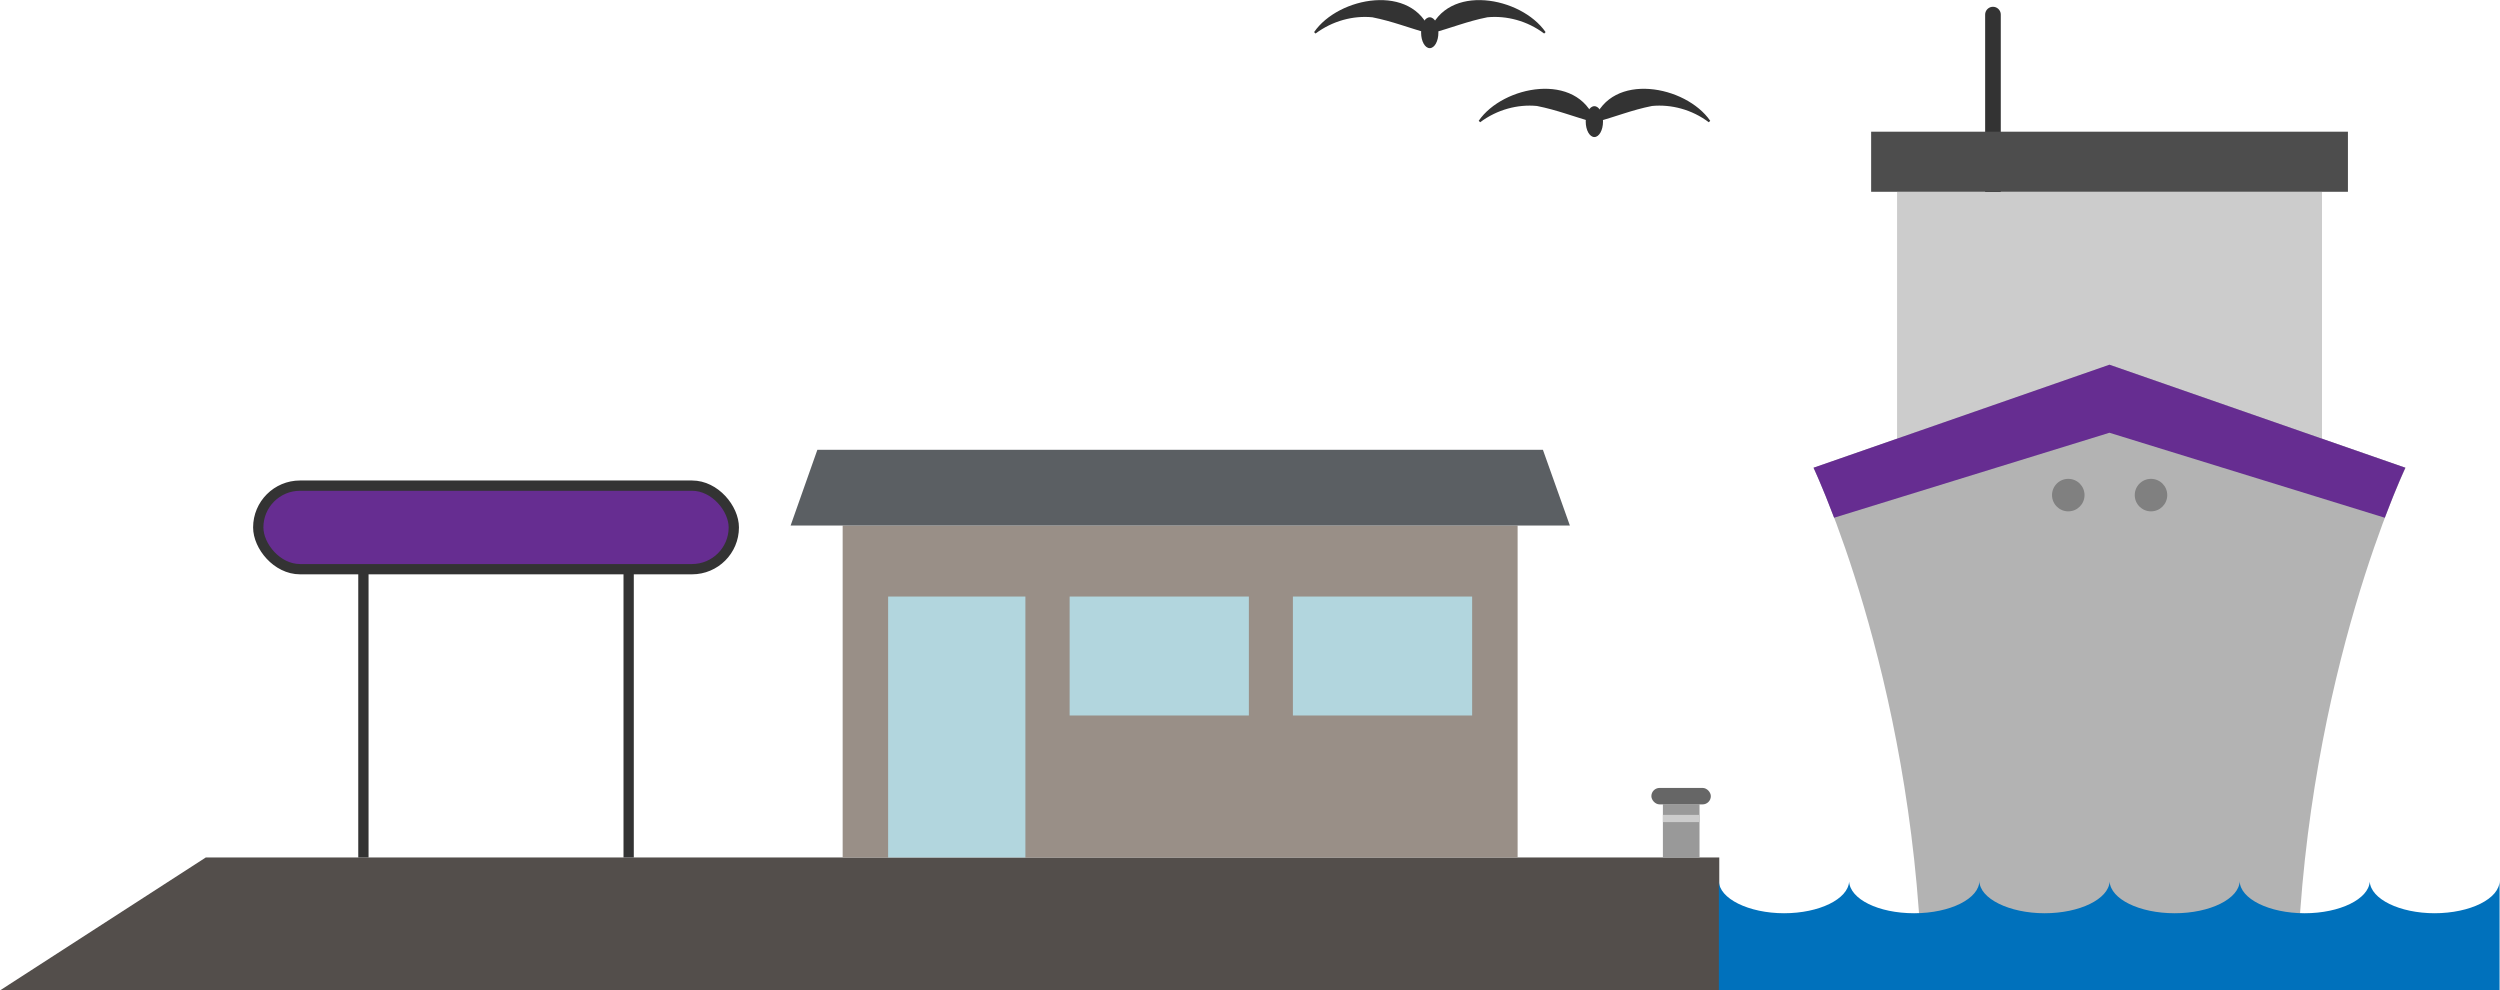 <?xml version="1.0" encoding="UTF-8"?><svg id="b" xmlns="http://www.w3.org/2000/svg" viewBox="0 0 121.49 48.13"><defs><style>.d{fill:#b2d6de;}.e{fill:#998f87;}.f{stroke-linecap:round;stroke-width:.76px;}.f,.g,.h{stroke:#333;stroke-miterlimit:10;}.f,.h{fill:none;}.g,.h{stroke-width:.5px;}.g,.i{fill:#662d91;}.j{fill:#4d4d4d;}.k{fill:#534e4b;}.k,.l{fill-rule:evenodd;}.m{fill:#333;}.l{fill:#5b5f63;}.n{fill:gray;}.o{fill:#0071bc;}.p{fill:#999;}.q{fill:#ccc;}.r{fill:#b3b3b3;}.s{fill:#666;}</style></defs><g id="c"><g><g><line class="f" x1="96.85" y1="10.19" x2="96.85" y2=".71"/><rect class="q" x="92.19" y="9.33" width="20.65" height="13.34"/><g><path class="r" d="M102.52,17.72l-14.39,5.01s4.76,9.92,5.26,24.16h18.25c.5-14.24,5.26-24.16,5.26-24.16l-14.39-5.01Z"/><path class="i" d="M102.52,17.72l-14.39,5.01s.41,.87,1,2.43l13.38-4.13,13.38,4.13c.59-1.56,1-2.43,1-2.43l-14.39-5.01Z"/></g><rect class="j" x="90.93" y="6.4" width="23.17" height="2.92"/><g><circle class="n" cx="104.53" cy="24.06" r=".79"/><circle class="n" cx="100.51" cy="24.06" r=".79"/></g></g><g><polygon class="k" points="83.55 41.67 10 41.67 0 48.13 83.55 48.13 83.55 41.67"/><path class="o" d="M118.32,44.38c-1.71,0-3.11-.69-3.16-1.54-.05,.85-1.45,1.54-3.16,1.54h0c-1.73,0-3.14-.7-3.16-1.56-.03,.86-1.44,1.56-3.16,1.56s-3.11-.69-3.16-1.54c-.05,.85-1.45,1.54-3.16,1.54s-3.17-.71-3.17-1.58c0,.87-1.42,1.58-3.17,1.58s-3.11-.69-3.16-1.54c-.05,.85-1.45,1.54-3.16,1.54s-3.17-.71-3.17-1.58v5.33h37.94v-5.33c0,.87-1.42,1.58-3.17,1.58Z"/><rect class="e" x="40.95" y="25.54" width="32.8" height="16.13"/><polygon class="l" points="74.98 21.86 39.72 21.86 38.42 25.54 76.29 25.54 74.98 21.86"/><g><g><line class="h" x1="17.66" y1="41.67" x2="17.66" y2="27.83"/><line class="h" x1="30.55" y1="41.67" x2="30.55" y2="27.83"/></g><rect class="g" x="12.55" y="23.6" width="23.11" height="4.06" rx="2.03" ry="2.03"/></g><g><rect class="d" x="43.16" y="28.99" width="6.67" height="12.68"/><rect class="d" x="51.98" y="28.99" width="8.71" height="5.78"/><rect class="d" x="62.83" y="28.99" width="8.71" height="5.78"/></g><path class="m" d="M63.86,1.56c1.18-1.72,4.79-2.4,5.66,0l-.07,.07c-1.04-.29-1.76-.59-2.76-.79-.93-.09-1.93,.17-2.76,.79l-.07-.07h0Z"/><path class="m" d="M69.45,1.56c.87-2.4,4.47-1.72,5.66,0l-.07,.07c-.82-.62-1.83-.88-2.76-.79-1,.2-1.72,.51-2.76,.79l-.07-.07h0Z"/><ellipse class="m" cx="69.48" cy="1.59" rx=".42" ry=".75"/><path class="m" d="M71.86,5.87c1.18-1.72,4.79-2.4,5.66,0l-.07,.07c-1.04-.29-1.76-.59-2.76-.79-.93-.09-1.93,.17-2.76,.79l-.07-.07h0Z"/><path class="m" d="M77.45,5.87c.87-2.4,4.47-1.72,5.66,0l-.07,.07c-.82-.62-1.83-.88-2.76-.79-1,.2-1.72,.51-2.76,.79l-.07-.07h0Z"/><ellipse class="m" cx="77.48" cy="5.91" rx=".42" ry=".75"/><rect class="p" x="80.81" y="39.09" width="1.78" height="2.59"/><rect class="s" x="80.25" y="38.29" width="2.89" height=".8" rx=".4" ry=".4"/><rect class="q" x="80.81" y="39.6" width="1.78" height=".35"/></g></g></g></svg>